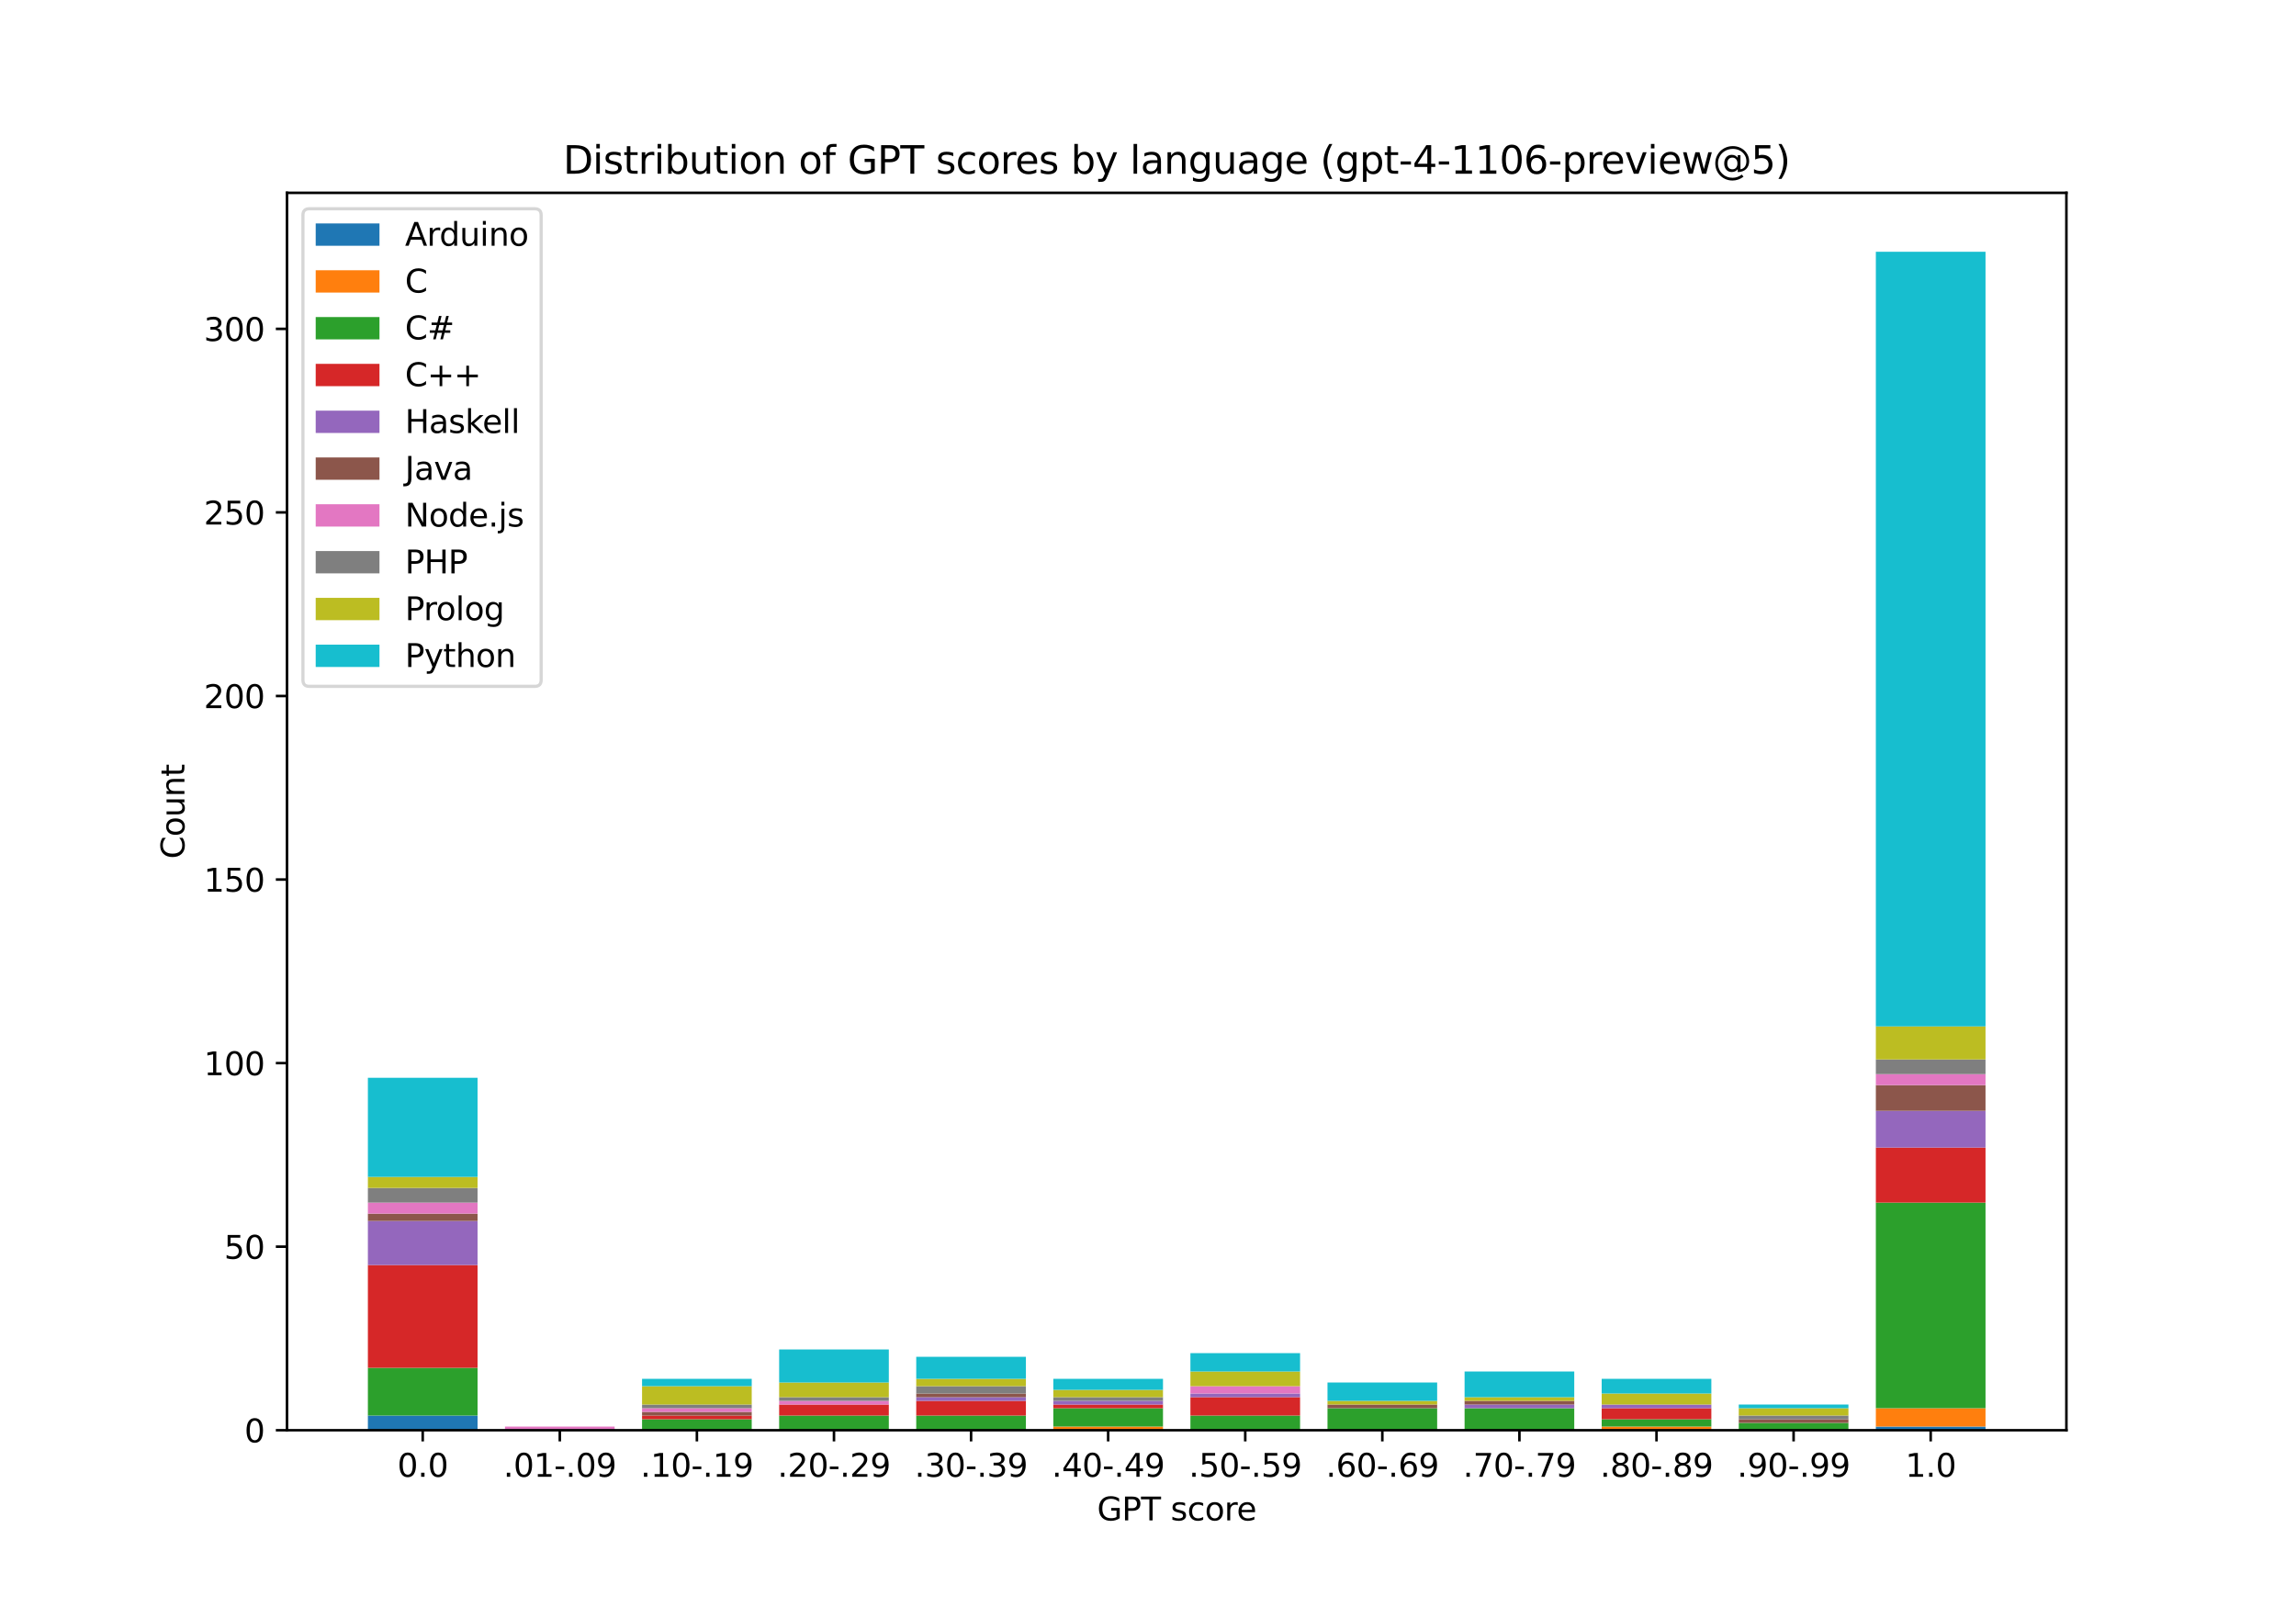 <?xml version="1.0" encoding="utf-8" standalone="no"?>
<!DOCTYPE svg PUBLIC "-//W3C//DTD SVG 1.1//EN"
  "http://www.w3.org/Graphics/SVG/1.1/DTD/svg11.dtd">
<svg xmlns:xlink="http://www.w3.org/1999/xlink" width="720pt" height="504pt" viewBox="0 0 720 504" xmlns="http://www.w3.org/2000/svg" version="1.1">
 <defs>
  <style type="text/css">*{stroke-linejoin: round; stroke-linecap: butt}</style>
 </defs>
 <g id="figure_1">
  <g id="patch_1">
   <path d="M 0 504 
L 720 504 
L 720 0 
L 0 0 
z
" style="fill: #ffffff"/>
  </g>
  <g id="axes_1">
   <g id="patch_2">
    <path d="M 90 448.56 
L 648 448.56 
L 648 60.48 
L 90 60.48 
z
" style="fill: #ffffff"/>
   </g>
   <g id="patch_3">
    <path d="M 115.364 448.56 
L 149.755 448.56 
L 149.755 443.954 
L 115.364 443.954 
z
" clip-path="url(#p990fa442c0)" style="fill: #1f77b4"/>
   </g>
   <g id="patch_4">
    <path d="M 158.353 448.56 
L 192.744 448.56 
L 192.744 448.56 
L 158.353 448.56 
z
" clip-path="url(#p990fa442c0)" style="fill: #1f77b4"/>
   </g>
   <g id="patch_5">
    <path d="M 201.342 448.56 
L 235.733 448.56 
L 235.733 448.56 
L 201.342 448.56 
z
" clip-path="url(#p990fa442c0)" style="fill: #1f77b4"/>
   </g>
   <g id="patch_6">
    <path d="M 244.331 448.56 
L 278.723 448.56 
L 278.723 448.56 
L 244.331 448.56 
z
" clip-path="url(#p990fa442c0)" style="fill: #1f77b4"/>
   </g>
   <g id="patch_7">
    <path d="M 287.32 448.56 
L 321.712 448.56 
L 321.712 448.56 
L 287.32 448.56 
z
" clip-path="url(#p990fa442c0)" style="fill: #1f77b4"/>
   </g>
   <g id="patch_8">
    <path d="M 330.31 448.56 
L 364.701 448.56 
L 364.701 448.56 
L 330.31 448.56 
z
" clip-path="url(#p990fa442c0)" style="fill: #1f77b4"/>
   </g>
   <g id="patch_9">
    <path d="M 373.299 448.56 
L 407.69 448.56 
L 407.69 448.56 
L 373.299 448.56 
z
" clip-path="url(#p990fa442c0)" style="fill: #1f77b4"/>
   </g>
   <g id="patch_10">
    <path d="M 416.288 448.56 
L 450.68 448.56 
L 450.68 448.56 
L 416.288 448.56 
z
" clip-path="url(#p990fa442c0)" style="fill: #1f77b4"/>
   </g>
   <g id="patch_11">
    <path d="M 459.277 448.56 
L 493.669 448.56 
L 493.669 448.56 
L 459.277 448.56 
z
" clip-path="url(#p990fa442c0)" style="fill: #1f77b4"/>
   </g>
   <g id="patch_12">
    <path d="M 502.267 448.56 
L 536.658 448.56 
L 536.658 448.56 
L 502.267 448.56 
z
" clip-path="url(#p990fa442c0)" style="fill: #1f77b4"/>
   </g>
   <g id="patch_13">
    <path d="M 545.256 448.56 
L 579.647 448.56 
L 579.647 448.56 
L 545.256 448.56 
z
" clip-path="url(#p990fa442c0)" style="fill: #1f77b4"/>
   </g>
   <g id="patch_14">
    <path d="M 588.245 448.56 
L 622.636 448.56 
L 622.636 447.409 
L 588.245 447.409 
z
" clip-path="url(#p990fa442c0)" style="fill: #1f77b4"/>
   </g>
   <g id="patch_15">
    <path d="M 115.364 443.954 
L 149.755 443.954 
L 149.755 443.954 
L 115.364 443.954 
z
" clip-path="url(#p990fa442c0)" style="fill: #ff7f0e"/>
   </g>
   <g id="patch_16">
    <path d="M 158.353 448.56 
L 192.744 448.56 
L 192.744 448.56 
L 158.353 448.56 
z
" clip-path="url(#p990fa442c0)" style="fill: #ff7f0e"/>
   </g>
   <g id="patch_17">
    <path d="M 201.342 448.56 
L 235.733 448.56 
L 235.733 448.56 
L 201.342 448.56 
z
" clip-path="url(#p990fa442c0)" style="fill: #ff7f0e"/>
   </g>
   <g id="patch_18">
    <path d="M 244.331 448.56 
L 278.723 448.56 
L 278.723 448.56 
L 244.331 448.56 
z
" clip-path="url(#p990fa442c0)" style="fill: #ff7f0e"/>
   </g>
   <g id="patch_19">
    <path d="M 287.32 448.56 
L 321.712 448.56 
L 321.712 448.56 
L 287.32 448.56 
z
" clip-path="url(#p990fa442c0)" style="fill: #ff7f0e"/>
   </g>
   <g id="patch_20">
    <path d="M 330.31 448.56 
L 364.701 448.56 
L 364.701 447.409 
L 330.31 447.409 
z
" clip-path="url(#p990fa442c0)" style="fill: #ff7f0e"/>
   </g>
   <g id="patch_21">
    <path d="M 373.299 448.56 
L 407.69 448.56 
L 407.69 448.56 
L 373.299 448.56 
z
" clip-path="url(#p990fa442c0)" style="fill: #ff7f0e"/>
   </g>
   <g id="patch_22">
    <path d="M 416.288 448.56 
L 450.68 448.56 
L 450.68 448.56 
L 416.288 448.56 
z
" clip-path="url(#p990fa442c0)" style="fill: #ff7f0e"/>
   </g>
   <g id="patch_23">
    <path d="M 459.277 448.56 
L 493.669 448.56 
L 493.669 448.56 
L 459.277 448.56 
z
" clip-path="url(#p990fa442c0)" style="fill: #ff7f0e"/>
   </g>
   <g id="patch_24">
    <path d="M 502.267 448.56 
L 536.658 448.56 
L 536.658 447.409 
L 502.267 447.409 
z
" clip-path="url(#p990fa442c0)" style="fill: #ff7f0e"/>
   </g>
   <g id="patch_25">
    <path d="M 545.256 448.56 
L 579.647 448.56 
L 579.647 448.56 
L 545.256 448.56 
z
" clip-path="url(#p990fa442c0)" style="fill: #ff7f0e"/>
   </g>
   <g id="patch_26">
    <path d="M 588.245 447.409 
L 622.636 447.409 
L 622.636 441.652 
L 588.245 441.652 
z
" clip-path="url(#p990fa442c0)" style="fill: #ff7f0e"/>
   </g>
   <g id="patch_27">
    <path d="M 115.364 443.954 
L 149.755 443.954 
L 149.755 428.986 
L 115.364 428.986 
z
" clip-path="url(#p990fa442c0)" style="fill: #2ca02c"/>
   </g>
   <g id="patch_28">
    <path d="M 158.353 448.56 
L 192.744 448.56 
L 192.744 448.56 
L 158.353 448.56 
z
" clip-path="url(#p990fa442c0)" style="fill: #2ca02c"/>
   </g>
   <g id="patch_29">
    <path d="M 201.342 448.56 
L 235.733 448.56 
L 235.733 445.106 
L 201.342 445.106 
z
" clip-path="url(#p990fa442c0)" style="fill: #2ca02c"/>
   </g>
   <g id="patch_30">
    <path d="M 244.331 448.56 
L 278.723 448.56 
L 278.723 443.954 
L 244.331 443.954 
z
" clip-path="url(#p990fa442c0)" style="fill: #2ca02c"/>
   </g>
   <g id="patch_31">
    <path d="M 287.32 448.56 
L 321.712 448.56 
L 321.712 443.954 
L 287.32 443.954 
z
" clip-path="url(#p990fa442c0)" style="fill: #2ca02c"/>
   </g>
   <g id="patch_32">
    <path d="M 330.31 447.409 
L 364.701 447.409 
L 364.701 441.652 
L 330.31 441.652 
z
" clip-path="url(#p990fa442c0)" style="fill: #2ca02c"/>
   </g>
   <g id="patch_33">
    <path d="M 373.299 448.56 
L 407.69 448.56 
L 407.69 443.954 
L 373.299 443.954 
z
" clip-path="url(#p990fa442c0)" style="fill: #2ca02c"/>
   </g>
   <g id="patch_34">
    <path d="M 416.288 448.56 
L 450.68 448.56 
L 450.68 441.652 
L 416.288 441.652 
z
" clip-path="url(#p990fa442c0)" style="fill: #2ca02c"/>
   </g>
   <g id="patch_35">
    <path d="M 459.277 448.56 
L 493.669 448.56 
L 493.669 441.652 
L 459.277 441.652 
z
" clip-path="url(#p990fa442c0)" style="fill: #2ca02c"/>
   </g>
   <g id="patch_36">
    <path d="M 502.267 447.409 
L 536.658 447.409 
L 536.658 445.106 
L 502.267 445.106 
z
" clip-path="url(#p990fa442c0)" style="fill: #2ca02c"/>
   </g>
   <g id="patch_37">
    <path d="M 545.256 448.56 
L 579.647 448.56 
L 579.647 446.257 
L 545.256 446.257 
z
" clip-path="url(#p990fa442c0)" style="fill: #2ca02c"/>
   </g>
   <g id="patch_38">
    <path d="M 588.245 441.652 
L 622.636 441.652 
L 622.636 377.173 
L 588.245 377.173 
z
" clip-path="url(#p990fa442c0)" style="fill: #2ca02c"/>
   </g>
   <g id="patch_39">
    <path d="M 115.364 428.986 
L 149.755 428.986 
L 149.755 396.747 
L 115.364 396.747 
z
" clip-path="url(#p990fa442c0)" style="fill: #d62728"/>
   </g>
   <g id="patch_40">
    <path d="M 158.353 448.56 
L 192.744 448.56 
L 192.744 448.56 
L 158.353 448.56 
z
" clip-path="url(#p990fa442c0)" style="fill: #d62728"/>
   </g>
   <g id="patch_41">
    <path d="M 201.342 445.106 
L 235.733 445.106 
L 235.733 443.954 
L 201.342 443.954 
z
" clip-path="url(#p990fa442c0)" style="fill: #d62728"/>
   </g>
   <g id="patch_42">
    <path d="M 244.331 443.954 
L 278.723 443.954 
L 278.723 440.5 
L 244.331 440.5 
z
" clip-path="url(#p990fa442c0)" style="fill: #d62728"/>
   </g>
   <g id="patch_43">
    <path d="M 287.32 443.954 
L 321.712 443.954 
L 321.712 439.349 
L 287.32 439.349 
z
" clip-path="url(#p990fa442c0)" style="fill: #d62728"/>
   </g>
   <g id="patch_44">
    <path d="M 330.31 441.652 
L 364.701 441.652 
L 364.701 440.5 
L 330.31 440.5 
z
" clip-path="url(#p990fa442c0)" style="fill: #d62728"/>
   </g>
   <g id="patch_45">
    <path d="M 373.299 443.954 
L 407.69 443.954 
L 407.69 438.197 
L 373.299 438.197 
z
" clip-path="url(#p990fa442c0)" style="fill: #d62728"/>
   </g>
   <g id="patch_46">
    <path d="M 416.288 441.652 
L 450.68 441.652 
L 450.68 441.652 
L 416.288 441.652 
z
" clip-path="url(#p990fa442c0)" style="fill: #d62728"/>
   </g>
   <g id="patch_47">
    <path d="M 459.277 441.652 
L 493.669 441.652 
L 493.669 441.652 
L 459.277 441.652 
z
" clip-path="url(#p990fa442c0)" style="fill: #d62728"/>
   </g>
   <g id="patch_48">
    <path d="M 502.267 445.106 
L 536.658 445.106 
L 536.658 441.652 
L 502.267 441.652 
z
" clip-path="url(#p990fa442c0)" style="fill: #d62728"/>
   </g>
   <g id="patch_49">
    <path d="M 545.256 446.257 
L 579.647 446.257 
L 579.647 446.257 
L 545.256 446.257 
z
" clip-path="url(#p990fa442c0)" style="fill: #d62728"/>
   </g>
   <g id="patch_50">
    <path d="M 588.245 377.173 
L 622.636 377.173 
L 622.636 359.902 
L 588.245 359.902 
z
" clip-path="url(#p990fa442c0)" style="fill: #d62728"/>
   </g>
   <g id="patch_51">
    <path d="M 115.364 396.747 
L 149.755 396.747 
L 149.755 382.93 
L 115.364 382.93 
z
" clip-path="url(#p990fa442c0)" style="fill: #9467bd"/>
   </g>
   <g id="patch_52">
    <path d="M 158.353 448.56 
L 192.744 448.56 
L 192.744 448.56 
L 158.353 448.56 
z
" clip-path="url(#p990fa442c0)" style="fill: #9467bd"/>
   </g>
   <g id="patch_53">
    <path d="M 201.342 443.954 
L 235.733 443.954 
L 235.733 443.954 
L 201.342 443.954 
z
" clip-path="url(#p990fa442c0)" style="fill: #9467bd"/>
   </g>
   <g id="patch_54">
    <path d="M 244.331 440.5 
L 278.723 440.5 
L 278.723 440.5 
L 244.331 440.5 
z
" clip-path="url(#p990fa442c0)" style="fill: #9467bd"/>
   </g>
   <g id="patch_55">
    <path d="M 287.32 439.349 
L 321.712 439.349 
L 321.712 438.197 
L 287.32 438.197 
z
" clip-path="url(#p990fa442c0)" style="fill: #9467bd"/>
   </g>
   <g id="patch_56">
    <path d="M 330.31 440.5 
L 364.701 440.5 
L 364.701 439.349 
L 330.31 439.349 
z
" clip-path="url(#p990fa442c0)" style="fill: #9467bd"/>
   </g>
   <g id="patch_57">
    <path d="M 373.299 438.197 
L 407.69 438.197 
L 407.69 437.046 
L 373.299 437.046 
z
" clip-path="url(#p990fa442c0)" style="fill: #9467bd"/>
   </g>
   <g id="patch_58">
    <path d="M 416.288 441.652 
L 450.68 441.652 
L 450.68 441.652 
L 416.288 441.652 
z
" clip-path="url(#p990fa442c0)" style="fill: #9467bd"/>
   </g>
   <g id="patch_59">
    <path d="M 459.277 441.652 
L 493.669 441.652 
L 493.669 440.5 
L 459.277 440.5 
z
" clip-path="url(#p990fa442c0)" style="fill: #9467bd"/>
   </g>
   <g id="patch_60">
    <path d="M 502.267 441.652 
L 536.658 441.652 
L 536.658 440.5 
L 502.267 440.5 
z
" clip-path="url(#p990fa442c0)" style="fill: #9467bd"/>
   </g>
   <g id="patch_61">
    <path d="M 545.256 446.257 
L 579.647 446.257 
L 579.647 446.257 
L 545.256 446.257 
z
" clip-path="url(#p990fa442c0)" style="fill: #9467bd"/>
   </g>
   <g id="patch_62">
    <path d="M 588.245 359.902 
L 622.636 359.902 
L 622.636 348.388 
L 588.245 348.388 
z
" clip-path="url(#p990fa442c0)" style="fill: #9467bd"/>
   </g>
   <g id="patch_63">
    <path d="M 115.364 382.93 
L 149.755 382.93 
L 149.755 380.627 
L 115.364 380.627 
z
" clip-path="url(#p990fa442c0)" style="fill: #8c564b"/>
   </g>
   <g id="patch_64">
    <path d="M 158.353 448.56 
L 192.744 448.56 
L 192.744 448.56 
L 158.353 448.56 
z
" clip-path="url(#p990fa442c0)" style="fill: #8c564b"/>
   </g>
   <g id="patch_65">
    <path d="M 201.342 443.954 
L 235.733 443.954 
L 235.733 442.803 
L 201.342 442.803 
z
" clip-path="url(#p990fa442c0)" style="fill: #8c564b"/>
   </g>
   <g id="patch_66">
    <path d="M 244.331 440.5 
L 278.723 440.5 
L 278.723 440.5 
L 244.331 440.5 
z
" clip-path="url(#p990fa442c0)" style="fill: #8c564b"/>
   </g>
   <g id="patch_67">
    <path d="M 287.32 438.197 
L 321.712 438.197 
L 321.712 437.046 
L 287.32 437.046 
z
" clip-path="url(#p990fa442c0)" style="fill: #8c564b"/>
   </g>
   <g id="patch_68">
    <path d="M 330.31 439.349 
L 364.701 439.349 
L 364.701 439.349 
L 330.31 439.349 
z
" clip-path="url(#p990fa442c0)" style="fill: #8c564b"/>
   </g>
   <g id="patch_69">
    <path d="M 373.299 437.046 
L 407.69 437.046 
L 407.69 437.046 
L 373.299 437.046 
z
" clip-path="url(#p990fa442c0)" style="fill: #8c564b"/>
   </g>
   <g id="patch_70">
    <path d="M 416.288 441.652 
L 450.68 441.652 
L 450.68 440.5 
L 416.288 440.5 
z
" clip-path="url(#p990fa442c0)" style="fill: #8c564b"/>
   </g>
   <g id="patch_71">
    <path d="M 459.277 440.5 
L 493.669 440.5 
L 493.669 439.349 
L 459.277 439.349 
z
" clip-path="url(#p990fa442c0)" style="fill: #8c564b"/>
   </g>
   <g id="patch_72">
    <path d="M 502.267 440.5 
L 536.658 440.5 
L 536.658 440.5 
L 502.267 440.5 
z
" clip-path="url(#p990fa442c0)" style="fill: #8c564b"/>
   </g>
   <g id="patch_73">
    <path d="M 545.256 446.257 
L 579.647 446.257 
L 579.647 445.106 
L 545.256 445.106 
z
" clip-path="url(#p990fa442c0)" style="fill: #8c564b"/>
   </g>
   <g id="patch_74">
    <path d="M 588.245 348.388 
L 622.636 348.388 
L 622.636 340.328 
L 588.245 340.328 
z
" clip-path="url(#p990fa442c0)" style="fill: #8c564b"/>
   </g>
   <g id="patch_75">
    <path d="M 115.364 380.627 
L 149.755 380.627 
L 149.755 377.173 
L 115.364 377.173 
z
" clip-path="url(#p990fa442c0)" style="fill: #e377c2"/>
   </g>
   <g id="patch_76">
    <path d="M 158.353 448.56 
L 192.744 448.56 
L 192.744 447.409 
L 158.353 447.409 
z
" clip-path="url(#p990fa442c0)" style="fill: #e377c2"/>
   </g>
   <g id="patch_77">
    <path d="M 201.342 442.803 
L 235.733 442.803 
L 235.733 441.652 
L 201.342 441.652 
z
" clip-path="url(#p990fa442c0)" style="fill: #e377c2"/>
   </g>
   <g id="patch_78">
    <path d="M 244.331 440.5 
L 278.723 440.5 
L 278.723 439.349 
L 244.331 439.349 
z
" clip-path="url(#p990fa442c0)" style="fill: #e377c2"/>
   </g>
   <g id="patch_79">
    <path d="M 287.32 437.046 
L 321.712 437.046 
L 321.712 437.046 
L 287.32 437.046 
z
" clip-path="url(#p990fa442c0)" style="fill: #e377c2"/>
   </g>
   <g id="patch_80">
    <path d="M 330.31 439.349 
L 364.701 439.349 
L 364.701 439.349 
L 330.31 439.349 
z
" clip-path="url(#p990fa442c0)" style="fill: #e377c2"/>
   </g>
   <g id="patch_81">
    <path d="M 373.299 437.046 
L 407.69 437.046 
L 407.69 434.743 
L 373.299 434.743 
z
" clip-path="url(#p990fa442c0)" style="fill: #e377c2"/>
   </g>
   <g id="patch_82">
    <path d="M 416.288 440.5 
L 450.68 440.5 
L 450.68 440.5 
L 416.288 440.5 
z
" clip-path="url(#p990fa442c0)" style="fill: #e377c2"/>
   </g>
   <g id="patch_83">
    <path d="M 459.277 439.349 
L 493.669 439.349 
L 493.669 439.349 
L 459.277 439.349 
z
" clip-path="url(#p990fa442c0)" style="fill: #e377c2"/>
   </g>
   <g id="patch_84">
    <path d="M 502.267 440.5 
L 536.658 440.5 
L 536.658 440.5 
L 502.267 440.5 
z
" clip-path="url(#p990fa442c0)" style="fill: #e377c2"/>
   </g>
   <g id="patch_85">
    <path d="M 545.256 445.106 
L 579.647 445.106 
L 579.647 445.106 
L 545.256 445.106 
z
" clip-path="url(#p990fa442c0)" style="fill: #e377c2"/>
   </g>
   <g id="patch_86">
    <path d="M 588.245 340.328 
L 622.636 340.328 
L 622.636 336.874 
L 588.245 336.874 
z
" clip-path="url(#p990fa442c0)" style="fill: #e377c2"/>
   </g>
   <g id="patch_87">
    <path d="M 115.364 377.173 
L 149.755 377.173 
L 149.755 372.567 
L 115.364 372.567 
z
" clip-path="url(#p990fa442c0)" style="fill: #7f7f7f"/>
   </g>
   <g id="patch_88">
    <path d="M 158.353 447.409 
L 192.744 447.409 
L 192.744 447.409 
L 158.353 447.409 
z
" clip-path="url(#p990fa442c0)" style="fill: #7f7f7f"/>
   </g>
   <g id="patch_89">
    <path d="M 201.342 441.652 
L 235.733 441.652 
L 235.733 440.5 
L 201.342 440.5 
z
" clip-path="url(#p990fa442c0)" style="fill: #7f7f7f"/>
   </g>
   <g id="patch_90">
    <path d="M 244.331 439.349 
L 278.723 439.349 
L 278.723 438.197 
L 244.331 438.197 
z
" clip-path="url(#p990fa442c0)" style="fill: #7f7f7f"/>
   </g>
   <g id="patch_91">
    <path d="M 287.32 437.046 
L 321.712 437.046 
L 321.712 434.743 
L 287.32 434.743 
z
" clip-path="url(#p990fa442c0)" style="fill: #7f7f7f"/>
   </g>
   <g id="patch_92">
    <path d="M 330.31 439.349 
L 364.701 439.349 
L 364.701 438.197 
L 330.31 438.197 
z
" clip-path="url(#p990fa442c0)" style="fill: #7f7f7f"/>
   </g>
   <g id="patch_93">
    <path d="M 373.299 434.743 
L 407.69 434.743 
L 407.69 434.743 
L 373.299 434.743 
z
" clip-path="url(#p990fa442c0)" style="fill: #7f7f7f"/>
   </g>
   <g id="patch_94">
    <path d="M 416.288 440.5 
L 450.68 440.5 
L 450.68 440.5 
L 416.288 440.5 
z
" clip-path="url(#p990fa442c0)" style="fill: #7f7f7f"/>
   </g>
   <g id="patch_95">
    <path d="M 459.277 439.349 
L 493.669 439.349 
L 493.669 439.349 
L 459.277 439.349 
z
" clip-path="url(#p990fa442c0)" style="fill: #7f7f7f"/>
   </g>
   <g id="patch_96">
    <path d="M 502.267 440.5 
L 536.658 440.5 
L 536.658 440.5 
L 502.267 440.5 
z
" clip-path="url(#p990fa442c0)" style="fill: #7f7f7f"/>
   </g>
   <g id="patch_97">
    <path d="M 545.256 445.106 
L 579.647 445.106 
L 579.647 443.954 
L 545.256 443.954 
z
" clip-path="url(#p990fa442c0)" style="fill: #7f7f7f"/>
   </g>
   <g id="patch_98">
    <path d="M 588.245 336.874 
L 622.636 336.874 
L 622.636 332.268 
L 588.245 332.268 
z
" clip-path="url(#p990fa442c0)" style="fill: #7f7f7f"/>
   </g>
   <g id="patch_99">
    <path d="M 115.364 372.567 
L 149.755 372.567 
L 149.755 369.113 
L 115.364 369.113 
z
" clip-path="url(#p990fa442c0)" style="fill: #bcbd22"/>
   </g>
   <g id="patch_100">
    <path d="M 158.353 447.409 
L 192.744 447.409 
L 192.744 447.409 
L 158.353 447.409 
z
" clip-path="url(#p990fa442c0)" style="fill: #bcbd22"/>
   </g>
   <g id="patch_101">
    <path d="M 201.342 440.5 
L 235.733 440.5 
L 235.733 434.743 
L 201.342 434.743 
z
" clip-path="url(#p990fa442c0)" style="fill: #bcbd22"/>
   </g>
   <g id="patch_102">
    <path d="M 244.331 438.197 
L 278.723 438.197 
L 278.723 433.592 
L 244.331 433.592 
z
" clip-path="url(#p990fa442c0)" style="fill: #bcbd22"/>
   </g>
   <g id="patch_103">
    <path d="M 287.32 434.743 
L 321.712 434.743 
L 321.712 432.44 
L 287.32 432.44 
z
" clip-path="url(#p990fa442c0)" style="fill: #bcbd22"/>
   </g>
   <g id="patch_104">
    <path d="M 330.31 438.197 
L 364.701 438.197 
L 364.701 435.895 
L 330.31 435.895 
z
" clip-path="url(#p990fa442c0)" style="fill: #bcbd22"/>
   </g>
   <g id="patch_105">
    <path d="M 373.299 434.743 
L 407.69 434.743 
L 407.69 430.138 
L 373.299 430.138 
z
" clip-path="url(#p990fa442c0)" style="fill: #bcbd22"/>
   </g>
   <g id="patch_106">
    <path d="M 416.288 440.5 
L 450.68 440.5 
L 450.68 439.349 
L 416.288 439.349 
z
" clip-path="url(#p990fa442c0)" style="fill: #bcbd22"/>
   </g>
   <g id="patch_107">
    <path d="M 459.277 439.349 
L 493.669 439.349 
L 493.669 438.197 
L 459.277 438.197 
z
" clip-path="url(#p990fa442c0)" style="fill: #bcbd22"/>
   </g>
   <g id="patch_108">
    <path d="M 502.267 440.5 
L 536.658 440.5 
L 536.658 437.046 
L 502.267 437.046 
z
" clip-path="url(#p990fa442c0)" style="fill: #bcbd22"/>
   </g>
   <g id="patch_109">
    <path d="M 545.256 443.954 
L 579.647 443.954 
L 579.647 441.652 
L 545.256 441.652 
z
" clip-path="url(#p990fa442c0)" style="fill: #bcbd22"/>
   </g>
   <g id="patch_110">
    <path d="M 588.245 332.268 
L 622.636 332.268 
L 622.636 321.906 
L 588.245 321.906 
z
" clip-path="url(#p990fa442c0)" style="fill: #bcbd22"/>
   </g>
   <g id="patch_111">
    <path d="M 115.364 369.113 
L 149.755 369.113 
L 149.755 338.025 
L 115.364 338.025 
z
" clip-path="url(#p990fa442c0)" style="fill: #17becf"/>
   </g>
   <g id="patch_112">
    <path d="M 158.353 447.409 
L 192.744 447.409 
L 192.744 447.409 
L 158.353 447.409 
z
" clip-path="url(#p990fa442c0)" style="fill: #17becf"/>
   </g>
   <g id="patch_113">
    <path d="M 201.342 434.743 
L 235.733 434.743 
L 235.733 432.44 
L 201.342 432.44 
z
" clip-path="url(#p990fa442c0)" style="fill: #17becf"/>
   </g>
   <g id="patch_114">
    <path d="M 244.331 433.592 
L 278.723 433.592 
L 278.723 423.229 
L 244.331 423.229 
z
" clip-path="url(#p990fa442c0)" style="fill: #17becf"/>
   </g>
   <g id="patch_115">
    <path d="M 287.32 432.44 
L 321.712 432.44 
L 321.712 425.532 
L 287.32 425.532 
z
" clip-path="url(#p990fa442c0)" style="fill: #17becf"/>
   </g>
   <g id="patch_116">
    <path d="M 330.31 435.895 
L 364.701 435.895 
L 364.701 432.44 
L 330.31 432.44 
z
" clip-path="url(#p990fa442c0)" style="fill: #17becf"/>
   </g>
   <g id="patch_117">
    <path d="M 373.299 430.138 
L 407.69 430.138 
L 407.69 424.381 
L 373.299 424.381 
z
" clip-path="url(#p990fa442c0)" style="fill: #17becf"/>
   </g>
   <g id="patch_118">
    <path d="M 416.288 439.349 
L 450.68 439.349 
L 450.68 433.592 
L 416.288 433.592 
z
" clip-path="url(#p990fa442c0)" style="fill: #17becf"/>
   </g>
   <g id="patch_119">
    <path d="M 459.277 438.197 
L 493.669 438.197 
L 493.669 430.138 
L 459.277 430.138 
z
" clip-path="url(#p990fa442c0)" style="fill: #17becf"/>
   </g>
   <g id="patch_120">
    <path d="M 502.267 437.046 
L 536.658 437.046 
L 536.658 432.44 
L 502.267 432.44 
z
" clip-path="url(#p990fa442c0)" style="fill: #17becf"/>
   </g>
   <g id="patch_121">
    <path d="M 545.256 441.652 
L 579.647 441.652 
L 579.647 440.5 
L 545.256 440.5 
z
" clip-path="url(#p990fa442c0)" style="fill: #17becf"/>
   </g>
   <g id="patch_122">
    <path d="M 588.245 321.906 
L 622.636 321.906 
L 622.636 78.96 
L 588.245 78.96 
z
" clip-path="url(#p990fa442c0)" style="fill: #17becf"/>
   </g>
   <g id="matplotlib.axis_1">
    <g id="xtick_1">
     <g id="line2d_1">
      <defs>
       <path id="ma0cfe4ee24" d="M 0 0 
L 0 3.5 
" style="stroke: #000000; stroke-width: 0.8"/>
      </defs>
      <g>
       <use xlink:href="#ma0cfe4ee24" x="132.559" y="448.56" style="stroke: #000000; stroke-width: 0.8"/>
      </g>
     </g>
     <g id="text_1">
      <!-- 0.0 -->
      <g transform="translate(124.608 463.158) scale(0.1 -0.1)">
       <defs>
        <path id="DejaVuSans-30" d="M 2034 4250 
Q 1547 4250 1301 3770 
Q 1056 3291 1056 2328 
Q 1056 1369 1301 889 
Q 1547 409 2034 409 
Q 2525 409 2770 889 
Q 3016 1369 3016 2328 
Q 3016 3291 2770 3770 
Q 2525 4250 2034 4250 
z
M 2034 4750 
Q 2819 4750 3233 4129 
Q 3647 3509 3647 2328 
Q 3647 1150 3233 529 
Q 2819 -91 2034 -91 
Q 1250 -91 836 529 
Q 422 1150 422 2328 
Q 422 3509 836 4129 
Q 1250 4750 2034 4750 
z
" transform="scale(0.016)"/>
        <path id="DejaVuSans-2e" d="M 684 794 
L 1344 794 
L 1344 0 
L 684 0 
L 684 794 
z
" transform="scale(0.016)"/>
       </defs>
       <use xlink:href="#DejaVuSans-30"/>
       <use xlink:href="#DejaVuSans-2e" x="63.623"/>
       <use xlink:href="#DejaVuSans-30" x="95.41"/>
      </g>
     </g>
    </g>
    <g id="xtick_2">
     <g id="line2d_2">
      <g>
       <use xlink:href="#ma0cfe4ee24" x="175.549" y="448.56" style="stroke: #000000; stroke-width: 0.8"/>
      </g>
     </g>
     <g id="text_2">
      <!-- .01-.09 -->
      <g transform="translate(157.842 463.158) scale(0.1 -0.1)">
       <defs>
        <path id="DejaVuSans-31" d="M 794 531 
L 1825 531 
L 1825 4091 
L 703 3866 
L 703 4441 
L 1819 4666 
L 2450 4666 
L 2450 531 
L 3481 531 
L 3481 0 
L 794 0 
L 794 531 
z
" transform="scale(0.016)"/>
        <path id="DejaVuSans-2d" d="M 313 2009 
L 1997 2009 
L 1997 1497 
L 313 1497 
L 313 2009 
z
" transform="scale(0.016)"/>
        <path id="DejaVuSans-39" d="M 703 97 
L 703 672 
Q 941 559 1184 500 
Q 1428 441 1663 441 
Q 2288 441 2617 861 
Q 2947 1281 2994 2138 
Q 2813 1869 2534 1725 
Q 2256 1581 1919 1581 
Q 1219 1581 811 2004 
Q 403 2428 403 3163 
Q 403 3881 828 4315 
Q 1253 4750 1959 4750 
Q 2769 4750 3195 4129 
Q 3622 3509 3622 2328 
Q 3622 1225 3098 567 
Q 2575 -91 1691 -91 
Q 1453 -91 1209 -44 
Q 966 3 703 97 
z
M 1959 2075 
Q 2384 2075 2632 2365 
Q 2881 2656 2881 3163 
Q 2881 3666 2632 3958 
Q 2384 4250 1959 4250 
Q 1534 4250 1286 3958 
Q 1038 3666 1038 3163 
Q 1038 2656 1286 2365 
Q 1534 2075 1959 2075 
z
" transform="scale(0.016)"/>
       </defs>
       <use xlink:href="#DejaVuSans-2e"/>
       <use xlink:href="#DejaVuSans-30" x="31.787"/>
       <use xlink:href="#DejaVuSans-31" x="95.41"/>
       <use xlink:href="#DejaVuSans-2d" x="159.033"/>
       <use xlink:href="#DejaVuSans-2e" x="195.117"/>
       <use xlink:href="#DejaVuSans-30" x="226.904"/>
       <use xlink:href="#DejaVuSans-39" x="290.527"/>
      </g>
     </g>
    </g>
    <g id="xtick_3">
     <g id="line2d_3">
      <g>
       <use xlink:href="#ma0cfe4ee24" x="218.538" y="448.56" style="stroke: #000000; stroke-width: 0.8"/>
      </g>
     </g>
     <g id="text_3">
      <!-- .10-.19 -->
      <g transform="translate(200.831 463.158) scale(0.1 -0.1)">
       <use xlink:href="#DejaVuSans-2e"/>
       <use xlink:href="#DejaVuSans-31" x="31.787"/>
       <use xlink:href="#DejaVuSans-30" x="95.41"/>
       <use xlink:href="#DejaVuSans-2d" x="159.033"/>
       <use xlink:href="#DejaVuSans-2e" x="195.117"/>
       <use xlink:href="#DejaVuSans-31" x="226.904"/>
       <use xlink:href="#DejaVuSans-39" x="290.527"/>
      </g>
     </g>
    </g>
    <g id="xtick_4">
     <g id="line2d_4">
      <g>
       <use xlink:href="#ma0cfe4ee24" x="261.527" y="448.56" style="stroke: #000000; stroke-width: 0.8"/>
      </g>
     </g>
     <g id="text_4">
      <!-- .20-.29 -->
      <g transform="translate(243.82 463.158) scale(0.1 -0.1)">
       <defs>
        <path id="DejaVuSans-32" d="M 1228 531 
L 3431 531 
L 3431 0 
L 469 0 
L 469 531 
Q 828 903 1448 1529 
Q 2069 2156 2228 2338 
Q 2531 2678 2651 2914 
Q 2772 3150 2772 3378 
Q 2772 3750 2511 3984 
Q 2250 4219 1831 4219 
Q 1534 4219 1204 4116 
Q 875 4013 500 3803 
L 500 4441 
Q 881 4594 1212 4672 
Q 1544 4750 1819 4750 
Q 2544 4750 2975 4387 
Q 3406 4025 3406 3419 
Q 3406 3131 3298 2873 
Q 3191 2616 2906 2266 
Q 2828 2175 2409 1742 
Q 1991 1309 1228 531 
z
" transform="scale(0.016)"/>
       </defs>
       <use xlink:href="#DejaVuSans-2e"/>
       <use xlink:href="#DejaVuSans-32" x="31.787"/>
       <use xlink:href="#DejaVuSans-30" x="95.41"/>
       <use xlink:href="#DejaVuSans-2d" x="159.033"/>
       <use xlink:href="#DejaVuSans-2e" x="195.117"/>
       <use xlink:href="#DejaVuSans-32" x="226.904"/>
       <use xlink:href="#DejaVuSans-39" x="290.527"/>
      </g>
     </g>
    </g>
    <g id="xtick_5">
     <g id="line2d_5">
      <g>
       <use xlink:href="#ma0cfe4ee24" x="304.516" y="448.56" style="stroke: #000000; stroke-width: 0.8"/>
      </g>
     </g>
     <g id="text_5">
      <!-- .30-.39 -->
      <g transform="translate(286.809 463.158) scale(0.1 -0.1)">
       <defs>
        <path id="DejaVuSans-33" d="M 2597 2516 
Q 3050 2419 3304 2112 
Q 3559 1806 3559 1356 
Q 3559 666 3084 287 
Q 2609 -91 1734 -91 
Q 1441 -91 1130 -33 
Q 819 25 488 141 
L 488 750 
Q 750 597 1062 519 
Q 1375 441 1716 441 
Q 2309 441 2620 675 
Q 2931 909 2931 1356 
Q 2931 1769 2642 2001 
Q 2353 2234 1838 2234 
L 1294 2234 
L 1294 2753 
L 1863 2753 
Q 2328 2753 2575 2939 
Q 2822 3125 2822 3475 
Q 2822 3834 2567 4026 
Q 2313 4219 1838 4219 
Q 1578 4219 1281 4162 
Q 984 4106 628 3988 
L 628 4550 
Q 988 4650 1302 4700 
Q 1616 4750 1894 4750 
Q 2613 4750 3031 4423 
Q 3450 4097 3450 3541 
Q 3450 3153 3228 2886 
Q 3006 2619 2597 2516 
z
" transform="scale(0.016)"/>
       </defs>
       <use xlink:href="#DejaVuSans-2e"/>
       <use xlink:href="#DejaVuSans-33" x="31.787"/>
       <use xlink:href="#DejaVuSans-30" x="95.41"/>
       <use xlink:href="#DejaVuSans-2d" x="159.033"/>
       <use xlink:href="#DejaVuSans-2e" x="195.117"/>
       <use xlink:href="#DejaVuSans-33" x="226.904"/>
       <use xlink:href="#DejaVuSans-39" x="290.527"/>
      </g>
     </g>
    </g>
    <g id="xtick_6">
     <g id="line2d_6">
      <g>
       <use xlink:href="#ma0cfe4ee24" x="347.505" y="448.56" style="stroke: #000000; stroke-width: 0.8"/>
      </g>
     </g>
     <g id="text_6">
      <!-- .40-.49 -->
      <g transform="translate(329.798 463.158) scale(0.1 -0.1)">
       <defs>
        <path id="DejaVuSans-34" d="M 2419 4116 
L 825 1625 
L 2419 1625 
L 2419 4116 
z
M 2253 4666 
L 3047 4666 
L 3047 1625 
L 3713 1625 
L 3713 1100 
L 3047 1100 
L 3047 0 
L 2419 0 
L 2419 1100 
L 313 1100 
L 313 1709 
L 2253 4666 
z
" transform="scale(0.016)"/>
       </defs>
       <use xlink:href="#DejaVuSans-2e"/>
       <use xlink:href="#DejaVuSans-34" x="31.787"/>
       <use xlink:href="#DejaVuSans-30" x="95.41"/>
       <use xlink:href="#DejaVuSans-2d" x="159.033"/>
       <use xlink:href="#DejaVuSans-2e" x="195.117"/>
       <use xlink:href="#DejaVuSans-34" x="226.904"/>
       <use xlink:href="#DejaVuSans-39" x="290.527"/>
      </g>
     </g>
    </g>
    <g id="xtick_7">
     <g id="line2d_7">
      <g>
       <use xlink:href="#ma0cfe4ee24" x="390.495" y="448.56" style="stroke: #000000; stroke-width: 0.8"/>
      </g>
     </g>
     <g id="text_7">
      <!-- .50-.59 -->
      <g transform="translate(372.788 463.158) scale(0.1 -0.1)">
       <defs>
        <path id="DejaVuSans-35" d="M 691 4666 
L 3169 4666 
L 3169 4134 
L 1269 4134 
L 1269 2991 
Q 1406 3038 1543 3061 
Q 1681 3084 1819 3084 
Q 2600 3084 3056 2656 
Q 3513 2228 3513 1497 
Q 3513 744 3044 326 
Q 2575 -91 1722 -91 
Q 1428 -91 1123 -41 
Q 819 9 494 109 
L 494 744 
Q 775 591 1075 516 
Q 1375 441 1709 441 
Q 2250 441 2565 725 
Q 2881 1009 2881 1497 
Q 2881 1984 2565 2268 
Q 2250 2553 1709 2553 
Q 1456 2553 1204 2497 
Q 953 2441 691 2322 
L 691 4666 
z
" transform="scale(0.016)"/>
       </defs>
       <use xlink:href="#DejaVuSans-2e"/>
       <use xlink:href="#DejaVuSans-35" x="31.787"/>
       <use xlink:href="#DejaVuSans-30" x="95.41"/>
       <use xlink:href="#DejaVuSans-2d" x="159.033"/>
       <use xlink:href="#DejaVuSans-2e" x="195.117"/>
       <use xlink:href="#DejaVuSans-35" x="226.904"/>
       <use xlink:href="#DejaVuSans-39" x="290.527"/>
      </g>
     </g>
    </g>
    <g id="xtick_8">
     <g id="line2d_8">
      <g>
       <use xlink:href="#ma0cfe4ee24" x="433.484" y="448.56" style="stroke: #000000; stroke-width: 0.8"/>
      </g>
     </g>
     <g id="text_8">
      <!-- .60-.69 -->
      <g transform="translate(415.777 463.158) scale(0.1 -0.1)">
       <defs>
        <path id="DejaVuSans-36" d="M 2113 2584 
Q 1688 2584 1439 2293 
Q 1191 2003 1191 1497 
Q 1191 994 1439 701 
Q 1688 409 2113 409 
Q 2538 409 2786 701 
Q 3034 994 3034 1497 
Q 3034 2003 2786 2293 
Q 2538 2584 2113 2584 
z
M 3366 4563 
L 3366 3988 
Q 3128 4100 2886 4159 
Q 2644 4219 2406 4219 
Q 1781 4219 1451 3797 
Q 1122 3375 1075 2522 
Q 1259 2794 1537 2939 
Q 1816 3084 2150 3084 
Q 2853 3084 3261 2657 
Q 3669 2231 3669 1497 
Q 3669 778 3244 343 
Q 2819 -91 2113 -91 
Q 1303 -91 875 529 
Q 447 1150 447 2328 
Q 447 3434 972 4092 
Q 1497 4750 2381 4750 
Q 2619 4750 2861 4703 
Q 3103 4656 3366 4563 
z
" transform="scale(0.016)"/>
       </defs>
       <use xlink:href="#DejaVuSans-2e"/>
       <use xlink:href="#DejaVuSans-36" x="31.787"/>
       <use xlink:href="#DejaVuSans-30" x="95.41"/>
       <use xlink:href="#DejaVuSans-2d" x="159.033"/>
       <use xlink:href="#DejaVuSans-2e" x="195.117"/>
       <use xlink:href="#DejaVuSans-36" x="226.904"/>
       <use xlink:href="#DejaVuSans-39" x="290.527"/>
      </g>
     </g>
    </g>
    <g id="xtick_9">
     <g id="line2d_9">
      <g>
       <use xlink:href="#ma0cfe4ee24" x="476.473" y="448.56" style="stroke: #000000; stroke-width: 0.8"/>
      </g>
     </g>
     <g id="text_9">
      <!-- .70-.79 -->
      <g transform="translate(458.766 463.158) scale(0.1 -0.1)">
       <defs>
        <path id="DejaVuSans-37" d="M 525 4666 
L 3525 4666 
L 3525 4397 
L 1831 0 
L 1172 0 
L 2766 4134 
L 525 4134 
L 525 4666 
z
" transform="scale(0.016)"/>
       </defs>
       <use xlink:href="#DejaVuSans-2e"/>
       <use xlink:href="#DejaVuSans-37" x="31.787"/>
       <use xlink:href="#DejaVuSans-30" x="95.41"/>
       <use xlink:href="#DejaVuSans-2d" x="159.033"/>
       <use xlink:href="#DejaVuSans-2e" x="195.117"/>
       <use xlink:href="#DejaVuSans-37" x="226.904"/>
       <use xlink:href="#DejaVuSans-39" x="290.527"/>
      </g>
     </g>
    </g>
    <g id="xtick_10">
     <g id="line2d_10">
      <g>
       <use xlink:href="#ma0cfe4ee24" x="519.462" y="448.56" style="stroke: #000000; stroke-width: 0.8"/>
      </g>
     </g>
     <g id="text_10">
      <!-- .80-.89 -->
      <g transform="translate(501.755 463.158) scale(0.1 -0.1)">
       <defs>
        <path id="DejaVuSans-38" d="M 2034 2216 
Q 1584 2216 1326 1975 
Q 1069 1734 1069 1313 
Q 1069 891 1326 650 
Q 1584 409 2034 409 
Q 2484 409 2743 651 
Q 3003 894 3003 1313 
Q 3003 1734 2745 1975 
Q 2488 2216 2034 2216 
z
M 1403 2484 
Q 997 2584 770 2862 
Q 544 3141 544 3541 
Q 544 4100 942 4425 
Q 1341 4750 2034 4750 
Q 2731 4750 3128 4425 
Q 3525 4100 3525 3541 
Q 3525 3141 3298 2862 
Q 3072 2584 2669 2484 
Q 3125 2378 3379 2068 
Q 3634 1759 3634 1313 
Q 3634 634 3220 271 
Q 2806 -91 2034 -91 
Q 1263 -91 848 271 
Q 434 634 434 1313 
Q 434 1759 690 2068 
Q 947 2378 1403 2484 
z
M 1172 3481 
Q 1172 3119 1398 2916 
Q 1625 2713 2034 2713 
Q 2441 2713 2670 2916 
Q 2900 3119 2900 3481 
Q 2900 3844 2670 4047 
Q 2441 4250 2034 4250 
Q 1625 4250 1398 4047 
Q 1172 3844 1172 3481 
z
" transform="scale(0.016)"/>
       </defs>
       <use xlink:href="#DejaVuSans-2e"/>
       <use xlink:href="#DejaVuSans-38" x="31.787"/>
       <use xlink:href="#DejaVuSans-30" x="95.41"/>
       <use xlink:href="#DejaVuSans-2d" x="159.033"/>
       <use xlink:href="#DejaVuSans-2e" x="195.117"/>
       <use xlink:href="#DejaVuSans-38" x="226.904"/>
       <use xlink:href="#DejaVuSans-39" x="290.527"/>
      </g>
     </g>
    </g>
    <g id="xtick_11">
     <g id="line2d_11">
      <g>
       <use xlink:href="#ma0cfe4ee24" x="562.451" y="448.56" style="stroke: #000000; stroke-width: 0.8"/>
      </g>
     </g>
     <g id="text_11">
      <!-- .90-.99 -->
      <g transform="translate(544.744 463.158) scale(0.1 -0.1)">
       <use xlink:href="#DejaVuSans-2e"/>
       <use xlink:href="#DejaVuSans-39" x="31.787"/>
       <use xlink:href="#DejaVuSans-30" x="95.41"/>
       <use xlink:href="#DejaVuSans-2d" x="159.033"/>
       <use xlink:href="#DejaVuSans-2e" x="195.117"/>
       <use xlink:href="#DejaVuSans-39" x="226.904"/>
       <use xlink:href="#DejaVuSans-39" x="290.527"/>
      </g>
     </g>
    </g>
    <g id="xtick_12">
     <g id="line2d_12">
      <g>
       <use xlink:href="#ma0cfe4ee24" x="605.441" y="448.56" style="stroke: #000000; stroke-width: 0.8"/>
      </g>
     </g>
     <g id="text_12">
      <!-- 1.0 -->
      <g transform="translate(597.489 463.158) scale(0.1 -0.1)">
       <use xlink:href="#DejaVuSans-31"/>
       <use xlink:href="#DejaVuSans-2e" x="63.623"/>
       <use xlink:href="#DejaVuSans-30" x="95.41"/>
      </g>
     </g>
    </g>
    <g id="text_13">
     <!-- GPT score -->
     <g transform="translate(344.035 476.837) scale(0.1 -0.1)">
      <defs>
       <path id="DejaVuSans-47" d="M 3809 666 
L 3809 1919 
L 2778 1919 
L 2778 2438 
L 4434 2438 
L 4434 434 
Q 4069 175 3628 42 
Q 3188 -91 2688 -91 
Q 1594 -91 976 548 
Q 359 1188 359 2328 
Q 359 3472 976 4111 
Q 1594 4750 2688 4750 
Q 3144 4750 3555 4637 
Q 3966 4525 4313 4306 
L 4313 3634 
Q 3963 3931 3569 4081 
Q 3175 4231 2741 4231 
Q 1884 4231 1454 3753 
Q 1025 3275 1025 2328 
Q 1025 1384 1454 906 
Q 1884 428 2741 428 
Q 3075 428 3337 486 
Q 3600 544 3809 666 
z
" transform="scale(0.016)"/>
       <path id="DejaVuSans-50" d="M 1259 4147 
L 1259 2394 
L 2053 2394 
Q 2494 2394 2734 2622 
Q 2975 2850 2975 3272 
Q 2975 3691 2734 3919 
Q 2494 4147 2053 4147 
L 1259 4147 
z
M 628 4666 
L 2053 4666 
Q 2838 4666 3239 4311 
Q 3641 3956 3641 3272 
Q 3641 2581 3239 2228 
Q 2838 1875 2053 1875 
L 1259 1875 
L 1259 0 
L 628 0 
L 628 4666 
z
" transform="scale(0.016)"/>
       <path id="DejaVuSans-54" d="M -19 4666 
L 3928 4666 
L 3928 4134 
L 2272 4134 
L 2272 0 
L 1638 0 
L 1638 4134 
L -19 4134 
L -19 4666 
z
" transform="scale(0.016)"/>
       <path id="DejaVuSans-20" transform="scale(0.016)"/>
       <path id="DejaVuSans-73" d="M 2834 3397 
L 2834 2853 
Q 2591 2978 2328 3040 
Q 2066 3103 1784 3103 
Q 1356 3103 1142 2972 
Q 928 2841 928 2578 
Q 928 2378 1081 2264 
Q 1234 2150 1697 2047 
L 1894 2003 
Q 2506 1872 2764 1633 
Q 3022 1394 3022 966 
Q 3022 478 2636 193 
Q 2250 -91 1575 -91 
Q 1294 -91 989 -36 
Q 684 19 347 128 
L 347 722 
Q 666 556 975 473 
Q 1284 391 1588 391 
Q 1994 391 2212 530 
Q 2431 669 2431 922 
Q 2431 1156 2273 1281 
Q 2116 1406 1581 1522 
L 1381 1569 
Q 847 1681 609 1914 
Q 372 2147 372 2553 
Q 372 3047 722 3315 
Q 1072 3584 1716 3584 
Q 2034 3584 2315 3537 
Q 2597 3491 2834 3397 
z
" transform="scale(0.016)"/>
       <path id="DejaVuSans-63" d="M 3122 3366 
L 3122 2828 
Q 2878 2963 2633 3030 
Q 2388 3097 2138 3097 
Q 1578 3097 1268 2742 
Q 959 2388 959 1747 
Q 959 1106 1268 751 
Q 1578 397 2138 397 
Q 2388 397 2633 464 
Q 2878 531 3122 666 
L 3122 134 
Q 2881 22 2623 -34 
Q 2366 -91 2075 -91 
Q 1284 -91 818 406 
Q 353 903 353 1747 
Q 353 2603 823 3093 
Q 1294 3584 2113 3584 
Q 2378 3584 2631 3529 
Q 2884 3475 3122 3366 
z
" transform="scale(0.016)"/>
       <path id="DejaVuSans-6f" d="M 1959 3097 
Q 1497 3097 1228 2736 
Q 959 2375 959 1747 
Q 959 1119 1226 758 
Q 1494 397 1959 397 
Q 2419 397 2687 759 
Q 2956 1122 2956 1747 
Q 2956 2369 2687 2733 
Q 2419 3097 1959 3097 
z
M 1959 3584 
Q 2709 3584 3137 3096 
Q 3566 2609 3566 1747 
Q 3566 888 3137 398 
Q 2709 -91 1959 -91 
Q 1206 -91 779 398 
Q 353 888 353 1747 
Q 353 2609 779 3096 
Q 1206 3584 1959 3584 
z
" transform="scale(0.016)"/>
       <path id="DejaVuSans-72" d="M 2631 2963 
Q 2534 3019 2420 3045 
Q 2306 3072 2169 3072 
Q 1681 3072 1420 2755 
Q 1159 2438 1159 1844 
L 1159 0 
L 581 0 
L 581 3500 
L 1159 3500 
L 1159 2956 
Q 1341 3275 1631 3429 
Q 1922 3584 2338 3584 
Q 2397 3584 2469 3576 
Q 2541 3569 2628 3553 
L 2631 2963 
z
" transform="scale(0.016)"/>
       <path id="DejaVuSans-65" d="M 3597 1894 
L 3597 1613 
L 953 1613 
Q 991 1019 1311 708 
Q 1631 397 2203 397 
Q 2534 397 2845 478 
Q 3156 559 3463 722 
L 3463 178 
Q 3153 47 2828 -22 
Q 2503 -91 2169 -91 
Q 1331 -91 842 396 
Q 353 884 353 1716 
Q 353 2575 817 3079 
Q 1281 3584 2069 3584 
Q 2775 3584 3186 3129 
Q 3597 2675 3597 1894 
z
M 3022 2063 
Q 3016 2534 2758 2815 
Q 2500 3097 2075 3097 
Q 1594 3097 1305 2825 
Q 1016 2553 972 2059 
L 3022 2063 
z
" transform="scale(0.016)"/>
      </defs>
      <use xlink:href="#DejaVuSans-47"/>
      <use xlink:href="#DejaVuSans-50" x="77.49"/>
      <use xlink:href="#DejaVuSans-54" x="137.793"/>
      <use xlink:href="#DejaVuSans-20" x="198.877"/>
      <use xlink:href="#DejaVuSans-73" x="230.664"/>
      <use xlink:href="#DejaVuSans-63" x="282.764"/>
      <use xlink:href="#DejaVuSans-6f" x="337.744"/>
      <use xlink:href="#DejaVuSans-72" x="398.926"/>
      <use xlink:href="#DejaVuSans-65" x="437.789"/>
     </g>
    </g>
   </g>
   <g id="matplotlib.axis_2">
    <g id="ytick_1">
     <g id="line2d_13">
      <defs>
       <path id="m612b6b200a" d="M 0 0 
L -3.5 0 
" style="stroke: #000000; stroke-width: 0.8"/>
      </defs>
      <g>
       <use xlink:href="#m612b6b200a" x="90" y="448.56" style="stroke: #000000; stroke-width: 0.8"/>
      </g>
     </g>
     <g id="text_14">
      <!-- 0 -->
      <g transform="translate(76.638 452.359) scale(0.1 -0.1)">
       <use xlink:href="#DejaVuSans-30"/>
      </g>
     </g>
    </g>
    <g id="ytick_2">
     <g id="line2d_14">
      <g>
       <use xlink:href="#m612b6b200a" x="90" y="390.99" style="stroke: #000000; stroke-width: 0.8"/>
      </g>
     </g>
     <g id="text_15">
      <!-- 50 -->
      <g transform="translate(70.275 394.789) scale(0.1 -0.1)">
       <use xlink:href="#DejaVuSans-35"/>
       <use xlink:href="#DejaVuSans-30" x="63.623"/>
      </g>
     </g>
    </g>
    <g id="ytick_3">
     <g id="line2d_15">
      <g>
       <use xlink:href="#m612b6b200a" x="90" y="333.42" style="stroke: #000000; stroke-width: 0.8"/>
      </g>
     </g>
     <g id="text_16">
      <!-- 100 -->
      <g transform="translate(63.913 337.219) scale(0.1 -0.1)">
       <use xlink:href="#DejaVuSans-31"/>
       <use xlink:href="#DejaVuSans-30" x="63.623"/>
       <use xlink:href="#DejaVuSans-30" x="127.246"/>
      </g>
     </g>
    </g>
    <g id="ytick_4">
     <g id="line2d_16">
      <g>
       <use xlink:href="#m612b6b200a" x="90" y="275.85" style="stroke: #000000; stroke-width: 0.8"/>
      </g>
     </g>
     <g id="text_17">
      <!-- 150 -->
      <g transform="translate(63.913 279.649) scale(0.1 -0.1)">
       <use xlink:href="#DejaVuSans-31"/>
       <use xlink:href="#DejaVuSans-35" x="63.623"/>
       <use xlink:href="#DejaVuSans-30" x="127.246"/>
      </g>
     </g>
    </g>
    <g id="ytick_5">
     <g id="line2d_17">
      <g>
       <use xlink:href="#m612b6b200a" x="90" y="218.28" style="stroke: #000000; stroke-width: 0.8"/>
      </g>
     </g>
     <g id="text_18">
      <!-- 200 -->
      <g transform="translate(63.913 222.079) scale(0.1 -0.1)">
       <use xlink:href="#DejaVuSans-32"/>
       <use xlink:href="#DejaVuSans-30" x="63.623"/>
       <use xlink:href="#DejaVuSans-30" x="127.246"/>
      </g>
     </g>
    </g>
    <g id="ytick_6">
     <g id="line2d_18">
      <g>
       <use xlink:href="#m612b6b200a" x="90" y="160.71" style="stroke: #000000; stroke-width: 0.8"/>
      </g>
     </g>
     <g id="text_19">
      <!-- 250 -->
      <g transform="translate(63.913 164.509) scale(0.1 -0.1)">
       <use xlink:href="#DejaVuSans-32"/>
       <use xlink:href="#DejaVuSans-35" x="63.623"/>
       <use xlink:href="#DejaVuSans-30" x="127.246"/>
      </g>
     </g>
    </g>
    <g id="ytick_7">
     <g id="line2d_19">
      <g>
       <use xlink:href="#m612b6b200a" x="90" y="103.139" style="stroke: #000000; stroke-width: 0.8"/>
      </g>
     </g>
     <g id="text_20">
      <!-- 300 -->
      <g transform="translate(63.913 106.939) scale(0.1 -0.1)">
       <use xlink:href="#DejaVuSans-33"/>
       <use xlink:href="#DejaVuSans-30" x="63.623"/>
       <use xlink:href="#DejaVuSans-30" x="127.246"/>
      </g>
     </g>
    </g>
    <g id="text_21">
     <!-- Count -->
     <g transform="translate(57.833 269.368) rotate(-90) scale(0.1 -0.1)">
      <defs>
       <path id="DejaVuSans-43" d="M 4122 4306 
L 4122 3641 
Q 3803 3938 3442 4084 
Q 3081 4231 2675 4231 
Q 1875 4231 1450 3742 
Q 1025 3253 1025 2328 
Q 1025 1406 1450 917 
Q 1875 428 2675 428 
Q 3081 428 3442 575 
Q 3803 722 4122 1019 
L 4122 359 
Q 3791 134 3420 21 
Q 3050 -91 2638 -91 
Q 1578 -91 968 557 
Q 359 1206 359 2328 
Q 359 3453 968 4101 
Q 1578 4750 2638 4750 
Q 3056 4750 3426 4639 
Q 3797 4528 4122 4306 
z
" transform="scale(0.016)"/>
       <path id="DejaVuSans-75" d="M 544 1381 
L 544 3500 
L 1119 3500 
L 1119 1403 
Q 1119 906 1312 657 
Q 1506 409 1894 409 
Q 2359 409 2629 706 
Q 2900 1003 2900 1516 
L 2900 3500 
L 3475 3500 
L 3475 0 
L 2900 0 
L 2900 538 
Q 2691 219 2414 64 
Q 2138 -91 1772 -91 
Q 1169 -91 856 284 
Q 544 659 544 1381 
z
M 1991 3584 
L 1991 3584 
z
" transform="scale(0.016)"/>
       <path id="DejaVuSans-6e" d="M 3513 2113 
L 3513 0 
L 2938 0 
L 2938 2094 
Q 2938 2591 2744 2837 
Q 2550 3084 2163 3084 
Q 1697 3084 1428 2787 
Q 1159 2491 1159 1978 
L 1159 0 
L 581 0 
L 581 3500 
L 1159 3500 
L 1159 2956 
Q 1366 3272 1645 3428 
Q 1925 3584 2291 3584 
Q 2894 3584 3203 3211 
Q 3513 2838 3513 2113 
z
" transform="scale(0.016)"/>
       <path id="DejaVuSans-74" d="M 1172 4494 
L 1172 3500 
L 2356 3500 
L 2356 3053 
L 1172 3053 
L 1172 1153 
Q 1172 725 1289 603 
Q 1406 481 1766 481 
L 2356 481 
L 2356 0 
L 1766 0 
Q 1100 0 847 248 
Q 594 497 594 1153 
L 594 3053 
L 172 3053 
L 172 3500 
L 594 3500 
L 594 4494 
L 1172 4494 
z
" transform="scale(0.016)"/>
      </defs>
      <use xlink:href="#DejaVuSans-43"/>
      <use xlink:href="#DejaVuSans-6f" x="69.824"/>
      <use xlink:href="#DejaVuSans-75" x="131.006"/>
      <use xlink:href="#DejaVuSans-6e" x="194.385"/>
      <use xlink:href="#DejaVuSans-74" x="257.764"/>
     </g>
    </g>
   </g>
   <g id="patch_123">
    <path d="M 90 448.56 
L 90 60.48 
" style="fill: none; stroke: #000000; stroke-width: 0.8; stroke-linejoin: miter; stroke-linecap: square"/>
   </g>
   <g id="patch_124">
    <path d="M 648 448.56 
L 648 60.48 
" style="fill: none; stroke: #000000; stroke-width: 0.8; stroke-linejoin: miter; stroke-linecap: square"/>
   </g>
   <g id="patch_125">
    <path d="M 90 448.56 
L 648 448.56 
" style="fill: none; stroke: #000000; stroke-width: 0.8; stroke-linejoin: miter; stroke-linecap: square"/>
   </g>
   <g id="patch_126">
    <path d="M 90 60.48 
L 648 60.48 
" style="fill: none; stroke: #000000; stroke-width: 0.8; stroke-linejoin: miter; stroke-linecap: square"/>
   </g>
   <g id="text_22">
    <!-- Distribution of GPT scores by language (gpt-4-1106-preview@5) -->
    <g transform="translate(176.6 54.48) scale(0.12 -0.12)">
     <defs>
      <path id="DejaVuSans-44" d="M 1259 4147 
L 1259 519 
L 2022 519 
Q 2988 519 3436 956 
Q 3884 1394 3884 2338 
Q 3884 3275 3436 3711 
Q 2988 4147 2022 4147 
L 1259 4147 
z
M 628 4666 
L 1925 4666 
Q 3281 4666 3915 4102 
Q 4550 3538 4550 2338 
Q 4550 1131 3912 565 
Q 3275 0 1925 0 
L 628 0 
L 628 4666 
z
" transform="scale(0.016)"/>
      <path id="DejaVuSans-69" d="M 603 3500 
L 1178 3500 
L 1178 0 
L 603 0 
L 603 3500 
z
M 603 4863 
L 1178 4863 
L 1178 4134 
L 603 4134 
L 603 4863 
z
" transform="scale(0.016)"/>
      <path id="DejaVuSans-62" d="M 3116 1747 
Q 3116 2381 2855 2742 
Q 2594 3103 2138 3103 
Q 1681 3103 1420 2742 
Q 1159 2381 1159 1747 
Q 1159 1113 1420 752 
Q 1681 391 2138 391 
Q 2594 391 2855 752 
Q 3116 1113 3116 1747 
z
M 1159 2969 
Q 1341 3281 1617 3432 
Q 1894 3584 2278 3584 
Q 2916 3584 3314 3078 
Q 3713 2572 3713 1747 
Q 3713 922 3314 415 
Q 2916 -91 2278 -91 
Q 1894 -91 1617 61 
Q 1341 213 1159 525 
L 1159 0 
L 581 0 
L 581 4863 
L 1159 4863 
L 1159 2969 
z
" transform="scale(0.016)"/>
      <path id="DejaVuSans-66" d="M 2375 4863 
L 2375 4384 
L 1825 4384 
Q 1516 4384 1395 4259 
Q 1275 4134 1275 3809 
L 1275 3500 
L 2222 3500 
L 2222 3053 
L 1275 3053 
L 1275 0 
L 697 0 
L 697 3053 
L 147 3053 
L 147 3500 
L 697 3500 
L 697 3744 
Q 697 4328 969 4595 
Q 1241 4863 1831 4863 
L 2375 4863 
z
" transform="scale(0.016)"/>
      <path id="DejaVuSans-79" d="M 2059 -325 
Q 1816 -950 1584 -1140 
Q 1353 -1331 966 -1331 
L 506 -1331 
L 506 -850 
L 844 -850 
Q 1081 -850 1212 -737 
Q 1344 -625 1503 -206 
L 1606 56 
L 191 3500 
L 800 3500 
L 1894 763 
L 2988 3500 
L 3597 3500 
L 2059 -325 
z
" transform="scale(0.016)"/>
      <path id="DejaVuSans-6c" d="M 603 4863 
L 1178 4863 
L 1178 0 
L 603 0 
L 603 4863 
z
" transform="scale(0.016)"/>
      <path id="DejaVuSans-61" d="M 2194 1759 
Q 1497 1759 1228 1600 
Q 959 1441 959 1056 
Q 959 750 1161 570 
Q 1363 391 1709 391 
Q 2188 391 2477 730 
Q 2766 1069 2766 1631 
L 2766 1759 
L 2194 1759 
z
M 3341 1997 
L 3341 0 
L 2766 0 
L 2766 531 
Q 2569 213 2275 61 
Q 1981 -91 1556 -91 
Q 1019 -91 701 211 
Q 384 513 384 1019 
Q 384 1609 779 1909 
Q 1175 2209 1959 2209 
L 2766 2209 
L 2766 2266 
Q 2766 2663 2505 2880 
Q 2244 3097 1772 3097 
Q 1472 3097 1187 3025 
Q 903 2953 641 2809 
L 641 3341 
Q 956 3463 1253 3523 
Q 1550 3584 1831 3584 
Q 2591 3584 2966 3190 
Q 3341 2797 3341 1997 
z
" transform="scale(0.016)"/>
      <path id="DejaVuSans-67" d="M 2906 1791 
Q 2906 2416 2648 2759 
Q 2391 3103 1925 3103 
Q 1463 3103 1205 2759 
Q 947 2416 947 1791 
Q 947 1169 1205 825 
Q 1463 481 1925 481 
Q 2391 481 2648 825 
Q 2906 1169 2906 1791 
z
M 3481 434 
Q 3481 -459 3084 -895 
Q 2688 -1331 1869 -1331 
Q 1566 -1331 1297 -1286 
Q 1028 -1241 775 -1147 
L 775 -588 
Q 1028 -725 1275 -790 
Q 1522 -856 1778 -856 
Q 2344 -856 2625 -561 
Q 2906 -266 2906 331 
L 2906 616 
Q 2728 306 2450 153 
Q 2172 0 1784 0 
Q 1141 0 747 490 
Q 353 981 353 1791 
Q 353 2603 747 3093 
Q 1141 3584 1784 3584 
Q 2172 3584 2450 3431 
Q 2728 3278 2906 2969 
L 2906 3500 
L 3481 3500 
L 3481 434 
z
" transform="scale(0.016)"/>
      <path id="DejaVuSans-28" d="M 1984 4856 
Q 1566 4138 1362 3434 
Q 1159 2731 1159 2009 
Q 1159 1288 1364 580 
Q 1569 -128 1984 -844 
L 1484 -844 
Q 1016 -109 783 600 
Q 550 1309 550 2009 
Q 550 2706 781 3412 
Q 1013 4119 1484 4856 
L 1984 4856 
z
" transform="scale(0.016)"/>
      <path id="DejaVuSans-70" d="M 1159 525 
L 1159 -1331 
L 581 -1331 
L 581 3500 
L 1159 3500 
L 1159 2969 
Q 1341 3281 1617 3432 
Q 1894 3584 2278 3584 
Q 2916 3584 3314 3078 
Q 3713 2572 3713 1747 
Q 3713 922 3314 415 
Q 2916 -91 2278 -91 
Q 1894 -91 1617 61 
Q 1341 213 1159 525 
z
M 3116 1747 
Q 3116 2381 2855 2742 
Q 2594 3103 2138 3103 
Q 1681 3103 1420 2742 
Q 1159 2381 1159 1747 
Q 1159 1113 1420 752 
Q 1681 391 2138 391 
Q 2594 391 2855 752 
Q 3116 1113 3116 1747 
z
" transform="scale(0.016)"/>
      <path id="DejaVuSans-76" d="M 191 3500 
L 800 3500 
L 1894 563 
L 2988 3500 
L 3597 3500 
L 2284 0 
L 1503 0 
L 191 3500 
z
" transform="scale(0.016)"/>
      <path id="DejaVuSans-77" d="M 269 3500 
L 844 3500 
L 1563 769 
L 2278 3500 
L 2956 3500 
L 3675 769 
L 4391 3500 
L 4966 3500 
L 4050 0 
L 3372 0 
L 2619 2869 
L 1863 0 
L 1184 0 
L 269 3500 
z
" transform="scale(0.016)"/>
      <path id="DejaVuSans-40" d="M 2381 1678 
Q 2381 1231 2603 976 
Q 2825 722 3213 722 
Q 3597 722 3817 978 
Q 4038 1234 4038 1678 
Q 4038 2116 3813 2373 
Q 3588 2631 3206 2631 
Q 2828 2631 2604 2375 
Q 2381 2119 2381 1678 
z
M 4084 744 
Q 3897 503 3655 389 
Q 3413 275 3091 275 
Q 2553 275 2217 664 
Q 1881 1053 1881 1678 
Q 1881 2303 2218 2693 
Q 2556 3084 3091 3084 
Q 3413 3084 3656 2967 
Q 3900 2850 4084 2613 
L 4084 3022 
L 4531 3022 
L 4531 722 
Q 4988 791 5245 1139 
Q 5503 1488 5503 2041 
Q 5503 2375 5404 2669 
Q 5306 2963 5106 3213 
Q 4781 3622 4314 3839 
Q 3847 4056 3297 4056 
Q 2913 4056 2559 3954 
Q 2206 3853 1906 3653 
Q 1416 3334 1139 2817 
Q 863 2300 863 1697 
Q 863 1200 1042 765 
Q 1222 331 1563 0 
Q 1891 -325 2322 -495 
Q 2753 -666 3244 -666 
Q 3647 -666 4036 -530 
Q 4425 -394 4750 -141 
L 5031 -488 
Q 4641 -791 4180 -952 
Q 3719 -1113 3244 -1113 
Q 2666 -1113 2153 -908 
Q 1641 -703 1241 -313 
Q 841 78 631 592 
Q 422 1106 422 1697 
Q 422 2266 634 2781 
Q 847 3297 1241 3688 
Q 1644 4084 2172 4295 
Q 2700 4506 3291 4506 
Q 3953 4506 4520 4234 
Q 5088 3963 5472 3463 
Q 5706 3156 5829 2797 
Q 5953 2438 5953 2053 
Q 5953 1231 5456 756 
Q 4959 281 4084 263 
L 4084 744 
z
" transform="scale(0.016)"/>
      <path id="DejaVuSans-29" d="M 513 4856 
L 1013 4856 
Q 1481 4119 1714 3412 
Q 1947 2706 1947 2009 
Q 1947 1309 1714 600 
Q 1481 -109 1013 -844 
L 513 -844 
Q 928 -128 1133 580 
Q 1338 1288 1338 2009 
Q 1338 2731 1133 3434 
Q 928 4138 513 4856 
z
" transform="scale(0.016)"/>
     </defs>
     <use xlink:href="#DejaVuSans-44"/>
     <use xlink:href="#DejaVuSans-69" x="77.002"/>
     <use xlink:href="#DejaVuSans-73" x="104.785"/>
     <use xlink:href="#DejaVuSans-74" x="156.885"/>
     <use xlink:href="#DejaVuSans-72" x="196.094"/>
     <use xlink:href="#DejaVuSans-69" x="237.207"/>
     <use xlink:href="#DejaVuSans-62" x="264.99"/>
     <use xlink:href="#DejaVuSans-75" x="328.467"/>
     <use xlink:href="#DejaVuSans-74" x="391.846"/>
     <use xlink:href="#DejaVuSans-69" x="431.055"/>
     <use xlink:href="#DejaVuSans-6f" x="458.838"/>
     <use xlink:href="#DejaVuSans-6e" x="520.02"/>
     <use xlink:href="#DejaVuSans-20" x="583.398"/>
     <use xlink:href="#DejaVuSans-6f" x="615.186"/>
     <use xlink:href="#DejaVuSans-66" x="676.367"/>
     <use xlink:href="#DejaVuSans-20" x="711.572"/>
     <use xlink:href="#DejaVuSans-47" x="743.359"/>
     <use xlink:href="#DejaVuSans-50" x="820.85"/>
     <use xlink:href="#DejaVuSans-54" x="881.152"/>
     <use xlink:href="#DejaVuSans-20" x="942.236"/>
     <use xlink:href="#DejaVuSans-73" x="974.023"/>
     <use xlink:href="#DejaVuSans-63" x="1026.123"/>
     <use xlink:href="#DejaVuSans-6f" x="1081.104"/>
     <use xlink:href="#DejaVuSans-72" x="1142.285"/>
     <use xlink:href="#DejaVuSans-65" x="1181.148"/>
     <use xlink:href="#DejaVuSans-73" x="1242.672"/>
     <use xlink:href="#DejaVuSans-20" x="1294.771"/>
     <use xlink:href="#DejaVuSans-62" x="1326.559"/>
     <use xlink:href="#DejaVuSans-79" x="1390.035"/>
     <use xlink:href="#DejaVuSans-20" x="1449.215"/>
     <use xlink:href="#DejaVuSans-6c" x="1481.002"/>
     <use xlink:href="#DejaVuSans-61" x="1508.785"/>
     <use xlink:href="#DejaVuSans-6e" x="1570.064"/>
     <use xlink:href="#DejaVuSans-67" x="1633.443"/>
     <use xlink:href="#DejaVuSans-75" x="1696.92"/>
     <use xlink:href="#DejaVuSans-61" x="1760.299"/>
     <use xlink:href="#DejaVuSans-67" x="1821.578"/>
     <use xlink:href="#DejaVuSans-65" x="1885.055"/>
     <use xlink:href="#DejaVuSans-20" x="1946.578"/>
     <use xlink:href="#DejaVuSans-28" x="1978.365"/>
     <use xlink:href="#DejaVuSans-67" x="2017.379"/>
     <use xlink:href="#DejaVuSans-70" x="2080.855"/>
     <use xlink:href="#DejaVuSans-74" x="2144.332"/>
     <use xlink:href="#DejaVuSans-2d" x="2183.541"/>
     <use xlink:href="#DejaVuSans-34" x="2219.625"/>
     <use xlink:href="#DejaVuSans-2d" x="2283.248"/>
     <use xlink:href="#DejaVuSans-31" x="2319.332"/>
     <use xlink:href="#DejaVuSans-31" x="2382.955"/>
     <use xlink:href="#DejaVuSans-30" x="2446.578"/>
     <use xlink:href="#DejaVuSans-36" x="2510.201"/>
     <use xlink:href="#DejaVuSans-2d" x="2573.824"/>
     <use xlink:href="#DejaVuSans-70" x="2609.908"/>
     <use xlink:href="#DejaVuSans-72" x="2673.385"/>
     <use xlink:href="#DejaVuSans-65" x="2712.248"/>
     <use xlink:href="#DejaVuSans-76" x="2773.771"/>
     <use xlink:href="#DejaVuSans-69" x="2832.951"/>
     <use xlink:href="#DejaVuSans-65" x="2860.734"/>
     <use xlink:href="#DejaVuSans-77" x="2922.258"/>
     <use xlink:href="#DejaVuSans-40" x="3004.045"/>
     <use xlink:href="#DejaVuSans-35" x="3104.045"/>
     <use xlink:href="#DejaVuSans-29" x="3167.668"/>
    </g>
   </g>
   <g id="legend_1">
    <g id="patch_127">
     <path d="M 97 215.261 
L 167.697 215.261 
Q 169.697 215.261 169.697 213.261 
L 169.697 67.48 
Q 169.697 65.48 167.697 65.48 
L 97 65.48 
Q 95 65.48 95 67.48 
L 95 213.261 
Q 95 215.261 97 215.261 
z
" style="fill: #ffffff; opacity: 0.8; stroke: #cccccc; stroke-linejoin: miter"/>
    </g>
    <g id="patch_128">
     <path d="M 99 77.078 
L 119 77.078 
L 119 70.078 
L 99 70.078 
z
" style="fill: #1f77b4"/>
    </g>
    <g id="text_23">
     <!-- Arduino -->
     <g transform="translate(127 77.078) scale(0.1 -0.1)">
      <defs>
       <path id="DejaVuSans-41" d="M 2188 4044 
L 1331 1722 
L 3047 1722 
L 2188 4044 
z
M 1831 4666 
L 2547 4666 
L 4325 0 
L 3669 0 
L 3244 1197 
L 1141 1197 
L 716 0 
L 50 0 
L 1831 4666 
z
" transform="scale(0.016)"/>
       <path id="DejaVuSans-64" d="M 2906 2969 
L 2906 4863 
L 3481 4863 
L 3481 0 
L 2906 0 
L 2906 525 
Q 2725 213 2448 61 
Q 2172 -91 1784 -91 
Q 1150 -91 751 415 
Q 353 922 353 1747 
Q 353 2572 751 3078 
Q 1150 3584 1784 3584 
Q 2172 3584 2448 3432 
Q 2725 3281 2906 2969 
z
M 947 1747 
Q 947 1113 1208 752 
Q 1469 391 1925 391 
Q 2381 391 2643 752 
Q 2906 1113 2906 1747 
Q 2906 2381 2643 2742 
Q 2381 3103 1925 3103 
Q 1469 3103 1208 2742 
Q 947 2381 947 1747 
z
" transform="scale(0.016)"/>
      </defs>
      <use xlink:href="#DejaVuSans-41"/>
      <use xlink:href="#DejaVuSans-72" x="68.408"/>
      <use xlink:href="#DejaVuSans-64" x="107.771"/>
      <use xlink:href="#DejaVuSans-75" x="171.248"/>
      <use xlink:href="#DejaVuSans-69" x="234.627"/>
      <use xlink:href="#DejaVuSans-6e" x="262.41"/>
      <use xlink:href="#DejaVuSans-6f" x="325.789"/>
     </g>
    </g>
    <g id="patch_129">
     <path d="M 99 91.757 
L 119 91.757 
L 119 84.757 
L 99 84.757 
z
" style="fill: #ff7f0e"/>
    </g>
    <g id="text_24">
     <!-- C -->
     <g transform="translate(127 91.757) scale(0.1 -0.1)">
      <use xlink:href="#DejaVuSans-43"/>
     </g>
    </g>
    <g id="patch_130">
     <path d="M 99 106.435 
L 119 106.435 
L 119 99.435 
L 99 99.435 
z
" style="fill: #2ca02c"/>
    </g>
    <g id="text_25">
     <!-- C# -->
     <g transform="translate(127 106.435) scale(0.1 -0.1)">
      <defs>
       <path id="DejaVuSans-23" d="M 3272 2816 
L 2363 2816 
L 2100 1772 
L 3016 1772 
L 3272 2816 
z
M 2803 4594 
L 2478 3297 
L 3391 3297 
L 3719 4594 
L 4219 4594 
L 3897 3297 
L 4872 3297 
L 4872 2816 
L 3775 2816 
L 3519 1772 
L 4513 1772 
L 4513 1294 
L 3397 1294 
L 3072 0 
L 2572 0 
L 2894 1294 
L 1978 1294 
L 1656 0 
L 1153 0 
L 1478 1294 
L 494 1294 
L 494 1772 
L 1594 1772 
L 1856 2816 
L 850 2816 
L 850 3297 
L 1978 3297 
L 2297 4594 
L 2803 4594 
z
" transform="scale(0.016)"/>
      </defs>
      <use xlink:href="#DejaVuSans-43"/>
      <use xlink:href="#DejaVuSans-23" x="69.824"/>
     </g>
    </g>
    <g id="patch_131">
     <path d="M 99 121.113 
L 119 121.113 
L 119 114.113 
L 99 114.113 
z
" style="fill: #d62728"/>
    </g>
    <g id="text_26">
     <!-- C++ -->
     <g transform="translate(127 121.113) scale(0.1 -0.1)">
      <defs>
       <path id="DejaVuSans-2b" d="M 2944 4013 
L 2944 2272 
L 4684 2272 
L 4684 1741 
L 2944 1741 
L 2944 0 
L 2419 0 
L 2419 1741 
L 678 1741 
L 678 2272 
L 2419 2272 
L 2419 4013 
L 2944 4013 
z
" transform="scale(0.016)"/>
      </defs>
      <use xlink:href="#DejaVuSans-43"/>
      <use xlink:href="#DejaVuSans-2b" x="69.824"/>
      <use xlink:href="#DejaVuSans-2b" x="153.613"/>
     </g>
    </g>
    <g id="patch_132">
     <path d="M 99 135.791 
L 119 135.791 
L 119 128.791 
L 99 128.791 
z
" style="fill: #9467bd"/>
    </g>
    <g id="text_27">
     <!-- Haskell -->
     <g transform="translate(127 135.791) scale(0.1 -0.1)">
      <defs>
       <path id="DejaVuSans-48" d="M 628 4666 
L 1259 4666 
L 1259 2753 
L 3553 2753 
L 3553 4666 
L 4184 4666 
L 4184 0 
L 3553 0 
L 3553 2222 
L 1259 2222 
L 1259 0 
L 628 0 
L 628 4666 
z
" transform="scale(0.016)"/>
       <path id="DejaVuSans-6b" d="M 581 4863 
L 1159 4863 
L 1159 1991 
L 2875 3500 
L 3609 3500 
L 1753 1863 
L 3688 0 
L 2938 0 
L 1159 1709 
L 1159 0 
L 581 0 
L 581 4863 
z
" transform="scale(0.016)"/>
      </defs>
      <use xlink:href="#DejaVuSans-48"/>
      <use xlink:href="#DejaVuSans-61" x="75.195"/>
      <use xlink:href="#DejaVuSans-73" x="136.475"/>
      <use xlink:href="#DejaVuSans-6b" x="188.574"/>
      <use xlink:href="#DejaVuSans-65" x="242.859"/>
      <use xlink:href="#DejaVuSans-6c" x="304.383"/>
      <use xlink:href="#DejaVuSans-6c" x="332.166"/>
     </g>
    </g>
    <g id="patch_133">
     <path d="M 99 150.469 
L 119 150.469 
L 119 143.469 
L 99 143.469 
z
" style="fill: #8c564b"/>
    </g>
    <g id="text_28">
     <!-- Java -->
     <g transform="translate(127 150.469) scale(0.1 -0.1)">
      <defs>
       <path id="DejaVuSans-4a" d="M 628 4666 
L 1259 4666 
L 1259 325 
Q 1259 -519 939 -900 
Q 619 -1281 -91 -1281 
L -331 -1281 
L -331 -750 
L -134 -750 
Q 284 -750 456 -515 
Q 628 -281 628 325 
L 628 4666 
z
" transform="scale(0.016)"/>
      </defs>
      <use xlink:href="#DejaVuSans-4a"/>
      <use xlink:href="#DejaVuSans-61" x="29.492"/>
      <use xlink:href="#DejaVuSans-76" x="90.771"/>
      <use xlink:href="#DejaVuSans-61" x="149.951"/>
     </g>
    </g>
    <g id="patch_134">
     <path d="M 99 165.147 
L 119 165.147 
L 119 158.147 
L 99 158.147 
z
" style="fill: #e377c2"/>
    </g>
    <g id="text_29">
     <!-- Node.js -->
     <g transform="translate(127 165.147) scale(0.1 -0.1)">
      <defs>
       <path id="DejaVuSans-4e" d="M 628 4666 
L 1478 4666 
L 3547 763 
L 3547 4666 
L 4159 4666 
L 4159 0 
L 3309 0 
L 1241 3903 
L 1241 0 
L 628 0 
L 628 4666 
z
" transform="scale(0.016)"/>
       <path id="DejaVuSans-6a" d="M 603 3500 
L 1178 3500 
L 1178 -63 
Q 1178 -731 923 -1031 
Q 669 -1331 103 -1331 
L -116 -1331 
L -116 -844 
L 38 -844 
Q 366 -844 484 -692 
Q 603 -541 603 -63 
L 603 3500 
z
M 603 4863 
L 1178 4863 
L 1178 4134 
L 603 4134 
L 603 4863 
z
" transform="scale(0.016)"/>
      </defs>
      <use xlink:href="#DejaVuSans-4e"/>
      <use xlink:href="#DejaVuSans-6f" x="74.805"/>
      <use xlink:href="#DejaVuSans-64" x="135.986"/>
      <use xlink:href="#DejaVuSans-65" x="199.463"/>
      <use xlink:href="#DejaVuSans-2e" x="260.986"/>
      <use xlink:href="#DejaVuSans-6a" x="292.773"/>
      <use xlink:href="#DejaVuSans-73" x="320.557"/>
     </g>
    </g>
    <g id="patch_135">
     <path d="M 99 179.825 
L 119 179.825 
L 119 172.825 
L 99 172.825 
z
" style="fill: #7f7f7f"/>
    </g>
    <g id="text_30">
     <!-- PHP -->
     <g transform="translate(127 179.825) scale(0.1 -0.1)">
      <use xlink:href="#DejaVuSans-50"/>
      <use xlink:href="#DejaVuSans-48" x="60.303"/>
      <use xlink:href="#DejaVuSans-50" x="135.498"/>
     </g>
    </g>
    <g id="patch_136">
     <path d="M 99 194.503 
L 119 194.503 
L 119 187.503 
L 99 187.503 
z
" style="fill: #bcbd22"/>
    </g>
    <g id="text_31">
     <!-- Prolog -->
     <g transform="translate(127 194.503) scale(0.1 -0.1)">
      <use xlink:href="#DejaVuSans-50"/>
      <use xlink:href="#DejaVuSans-72" x="58.553"/>
      <use xlink:href="#DejaVuSans-6f" x="97.416"/>
      <use xlink:href="#DejaVuSans-6c" x="158.598"/>
      <use xlink:href="#DejaVuSans-6f" x="186.381"/>
      <use xlink:href="#DejaVuSans-67" x="247.562"/>
     </g>
    </g>
    <g id="patch_137">
     <path d="M 99 209.182 
L 119 209.182 
L 119 202.182 
L 99 202.182 
z
" style="fill: #17becf"/>
    </g>
    <g id="text_32">
     <!-- Python -->
     <g transform="translate(127 209.182) scale(0.1 -0.1)">
      <defs>
       <path id="DejaVuSans-68" d="M 3513 2113 
L 3513 0 
L 2938 0 
L 2938 2094 
Q 2938 2591 2744 2837 
Q 2550 3084 2163 3084 
Q 1697 3084 1428 2787 
Q 1159 2491 1159 1978 
L 1159 0 
L 581 0 
L 581 4863 
L 1159 4863 
L 1159 2956 
Q 1366 3272 1645 3428 
Q 1925 3584 2291 3584 
Q 2894 3584 3203 3211 
Q 3513 2838 3513 2113 
z
" transform="scale(0.016)"/>
      </defs>
      <use xlink:href="#DejaVuSans-50"/>
      <use xlink:href="#DejaVuSans-79" x="60.303"/>
      <use xlink:href="#DejaVuSans-74" x="119.482"/>
      <use xlink:href="#DejaVuSans-68" x="158.691"/>
      <use xlink:href="#DejaVuSans-6f" x="222.07"/>
      <use xlink:href="#DejaVuSans-6e" x="283.252"/>
     </g>
    </g>
   </g>
  </g>
 </g>
 <defs>
  <clipPath id="p990fa442c0">
   <rect x="90" y="60.48" width="558" height="388.08"/>
  </clipPath>
 </defs>
</svg>
